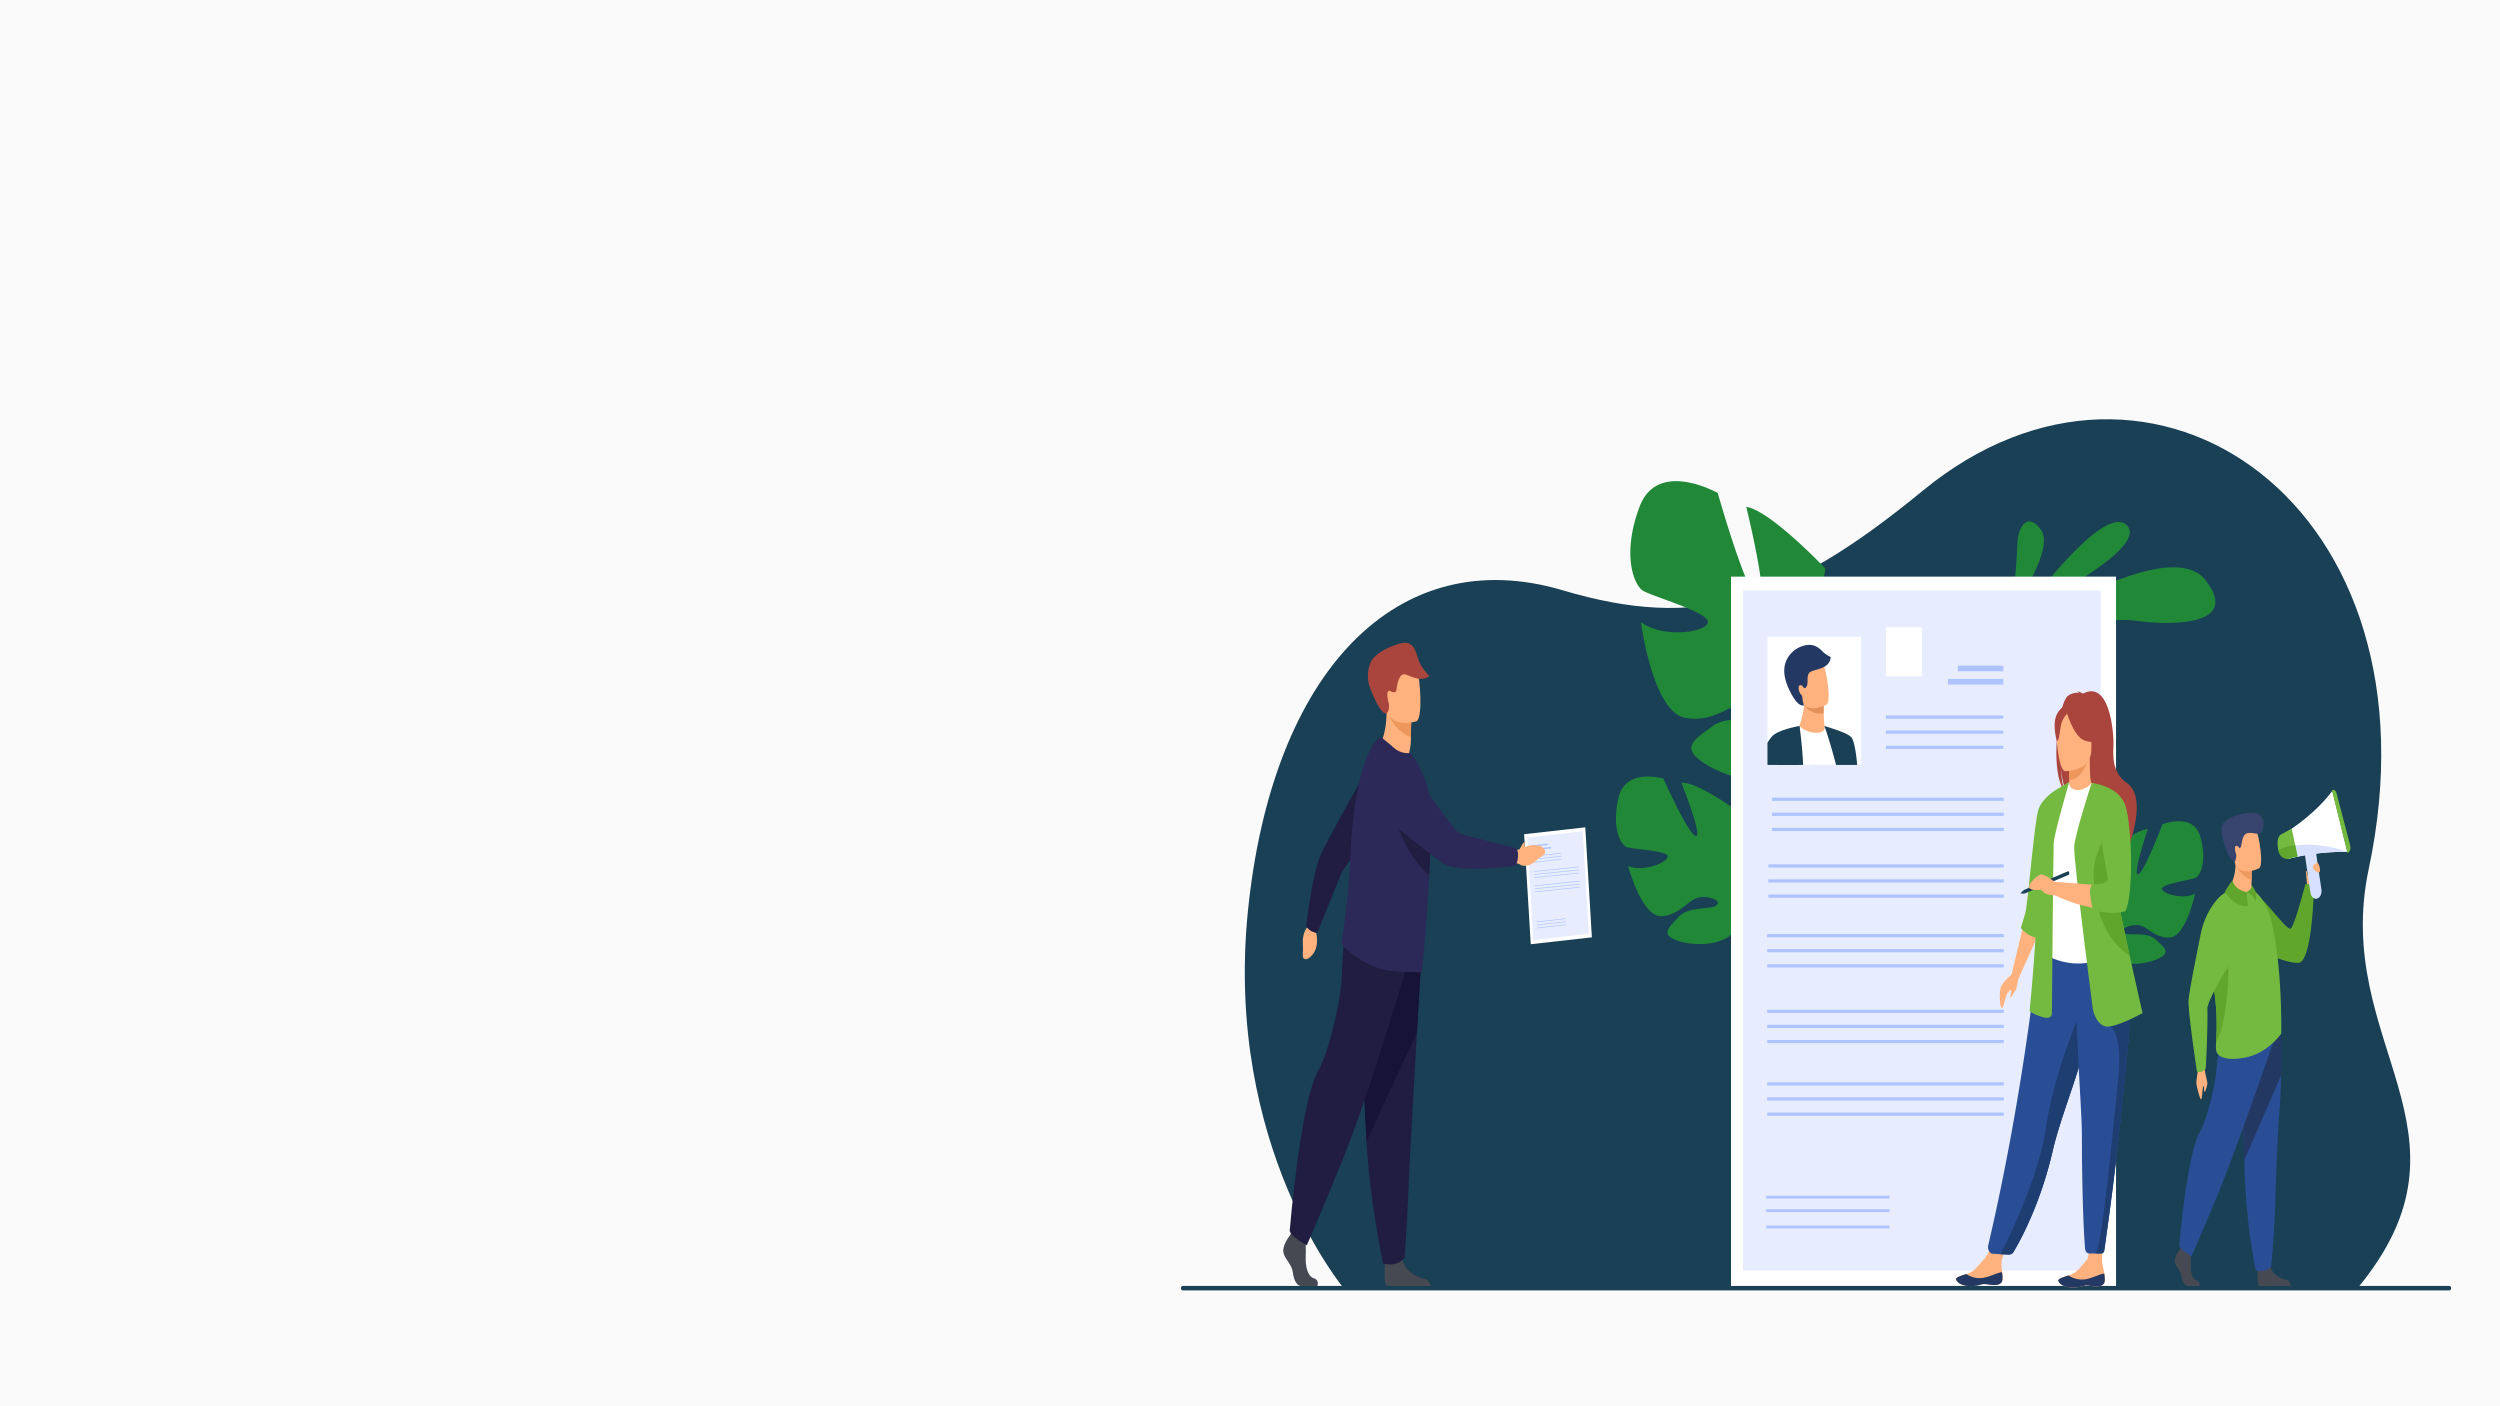 <svg id="Layer_1" data-name="Layer 1" xmlns="http://www.w3.org/2000/svg" xmlns:xlink="http://www.w3.org/1999/xlink" viewBox="0 0 1920 1080"><defs><style>.cls-1{fill:#fff;}.cls-2{fill:#fafafa;}.cls-3{fill:#194055;}.cls-4{fill:#218838;}.cls-5{fill:#e7edff;}.cls-6{clip-path:url(#clip-path);}.cls-7{fill:#88a0e2;}.cls-8{fill:#ffb27d;}.cls-9{fill:#e2915a;}.cls-10{fill:#233862;}.cls-11{fill:#9db0f4;}.cls-12{fill:#aec3ff;}.cls-13{fill:#a9453d;}.cls-14{fill:#ed975d;}.cls-15{fill:#2a4e96;}.cls-16{fill:#5f9aa8;}.cls-17{fill:#75ba40;}.cls-18{fill:#1e3d70;}.cls-19{fill:#61a62c;}.cls-20{fill:#464951;}.cls-21{fill:#201d40;}.cls-22{fill:#161336;}.cls-23{fill:#2c2858;}.cls-24{fill:#ed985f;}.cls-25{fill:#36446e;}.cls-26{fill:#d7e1ff;}</style><clipPath id="clip-path"><rect class="cls-1" x="1357.4" y="489.08" width="71.96" height="98.37"/></clipPath></defs><rect class="cls-2" width="1920" height="1080"/><path class="cls-3" d="M1032.12,989.55S940.5,880.44,958.3,700.78c18.44-186,115.39-285,241.86-247.44,103.38,30.71,170,11,276.88-76.76,175.31-143.93,401.26,11.89,342.15,290.77-28.61,134.95,91.45,201.64-9,322.49Z"/><path class="cls-4" d="M1554.54,469.39s60.9-84.13,78.92-65.91S1554.54,469.39,1554.54,469.39Z"/><path class="cls-4" d="M1550.36,485.26s115.09-76.24,143.53-39.64-31.28,34.42-53.45,31.12S1550.36,485.26,1550.36,485.26Z"/><path class="cls-4" d="M1545.07,468s.46-4,1.08-9.94c1.2-11.53,3-30.17,3.18-39.85.26-14.64,8.63-25.37,18.4-10.89s-19.12,56.52-19.12,56.52Z"/><path class="cls-4" d="M1242.93,612.86c5.33-23.66,34.62-14.81,34.62-14.81s19,42.72,24.77,44-11-40.86-11-40.86c11.32-1,39.59,19.29,39.59,19.29s-3,48.67,2.81,47.95,1.09-43.28,1.09-43.28c10.8,5,20.55,22.88,20.55,22.88,12,29-15.79,48.56-15.79,48.56a104.81,104.81,0,0,0,6.37,36.66h0a69.33,69.33,0,0,1,3.23,9.83l-3-.14c-.21-1.1-.45-2.16-.72-3.19v-.06c-.19-.64-.46-1.55-.8-2.66h0c-.85-2.47-1.42-4.3-1.77-5.62h0c-2.53-7.76-6.2-17.9-8.77-20.11a8.73,8.73,0,0,0,.68-1.84c-.21.59-.44,1.2-.68,1.84-5.47,14.68-31,16-45.1,11.33s-7.77-9.83.1-18.35,23.82-5.43,28.63-8.69-2-7.07-11.49-6.52-14.54,13.27-29.88,14.54-26-38.58-26-38.58c10.44,5,29.56-2.09,30.42-7s-27.19-5.75-31.52-7.45S1237.6,636.51,1242.93,612.86Z"/><path class="cls-4" d="M1689.86,642.59c-5.39-19.08-29.16-9.47-29.16-9.47s-13.83,36.71-18.55,38.22,7.33-34.55,7.33-34.55c-9.37.1-31.81,19-31.81,19s4.57,39.87-.29,39.74-2.72-35.59-2.72-35.59c-8.7,5-16,20.49-16,20.49-8.69,24.81,15.07,38.78,15.07,38.78a88,88,0,0,1-3.69,30.72h0a59.2,59.2,0,0,0-2.25,8.36l2.45-.35c.13-.93.28-1.83.46-2.7h0v0l.55-2.25h0c.59-2.1,1-3.65,1.22-4.77h0c1.76-6.6,4.36-15.25,6.38-17.27a7.13,7.13,0,0,1-.64-1.46l.64,1.46c5.13,11.67,26.24,10.72,37.66,5.77s6-8.71-.86-15.12-19.86-2.59-24-4.89,1.36-6,9.2-6.28,12.55,9.78,25.24,9.61,19.79-33.85,19.79-33.85c-8.39,4.93-24.46.61-25.37-3.39s22.16-6.9,25.66-8.64S1695.26,661.66,1689.86,642.59Z"/><path class="cls-4" d="M1259.22,389.09c13.81-36.7,60-10.47,60-10.47s22,77.7,31.23,82.1-9.31-71.45-9.31-71.45c18.78,2.94,60.85,47.48,60.85,47.48s-15.4,78.66-5.65,79.81,11-70.6,11-70.6c16.67,12.51,28.85,45.77,28.85,45.77,13.54,52.32-36.31,73.39-36.31,73.39s-4.91,27.42,2.6,62.71h0a126.18,126.18,0,0,1,3.2,17.43l-4.85-1.42c-.12-1.89-.29-3.74-.52-5.53,0,0,0,0,0,0s0,0,0-.08c-.17-1.12-.42-2.72-.74-4.67h0c-.87-4.4-1.41-7.62-1.71-9.93v0c-2.5-13.75-6.36-31.86-10.1-36.51a13.32,13.32,0,0,0,1.51-2.74l-1.51,2.74c-12.12,21.91-54.31,13.82-76.44.57s-10.65-19.24,4.08-30.08,40.25.61,48.86-2.82-1.78-12.4-17.47-15.29-26.71,16-52.15,11.92-34.41-73.7-34.41-73.7c16.08,12.33,49,8.37,51.43.61s-43.38-20.32-50.12-24.84S1245.41,425.78,1259.22,389.09Z"/><rect class="cls-1" x="1329.41" y="442.85" width="295.71" height="546.62"/><rect class="cls-5" x="1338.64" y="453.5" width="274.69" height="522.32"/><rect class="cls-1" x="1357.4" y="489.08" width="71.96" height="98.37"/><g class="cls-6"><polygon class="cls-7" points="1417.28 682.58 1360.38 682.58 1401.17 557.56 1415.28 600.78 1420.43 642.8 1417.28 682.58"/><path class="cls-1" d="M1372.85,560.79l9.11-3.23,8.85-4.29s5.14,3.35,8.8,4.29c4,1,17.29,31.4,17.29,32.67S1406.5,682,1406.5,682h-50.24Z"/><path class="cls-8" d="M1397.79,562.49c-4.51,1.06-11.08-.43-15.84-4.94a80.41,80.41,0,0,0,3.67-16.26l.06-.56a23.25,23.25,0,0,0,.12-3.75l11.6.37s3.14,2.09,3.12,3.46c0,.73,0,1.43,0,2.1,0,1.83,0,3.42.06,4.79.15,4.46.61,9.86.61,9.86S1402.34,561.42,1397.79,562.49Z"/><path class="cls-9" d="M1400.56,547.7c-8.83,2-13.82-4.69-14.94-6.41-.16-.24-.24-.39-.24-.39l.3-.17c3.3-1.71,10.83-.79,14.94,1.42C1400.62,544,1400.51,546.33,1400.56,547.7Z"/><path class="cls-8" d="M1382.37,535.85c3,11,13.7,8.11,18.25,6.3a20.72,20.72,0,0,0,2.08-.94c1.41-.88,1.83-4.25,1.68-8.5-.28-8.41-2.76-20.26-4.17-23.11-2.12-4.29-5.64-8.64-16-2.45S1378.54,521.72,1382.37,535.85Z"/><path class="cls-10" d="M1399.23,499.82c-3.68-3.7-7-4.51-9.34-4.55-7.07-.13-12.55,4.75-12.58,4.78-8.17,7.41-9.31,17.2-2.8,30.5,6.89,14.07,11.09,11,11.09,11s-.81-.36-1.32-5.13q0-.4-.06-.69a3.57,3.57,0,0,0-1.07-2.43c-1.27-1.08-2.32-5-1.54-6.35.94-1.62,2.71-.34,3.37.82a1.15,1.15,0,0,0,2,.12c2.45-3,.06-7.36,2.33-10.9S1405.15,515,1406,504.6A22.23,22.23,0,0,1,1399.23,499.82Z"/><path class="cls-3" d="M1401.17,557.56s14.25,40.19,16.11,71.23a424.25,424.25,0,0,1,0,53.79,276.37,276.37,0,0,0,10.14-66.18c.39-15.95-1.48-44.83-5.44-49.94C1420,564,1414.24,561.59,1401.17,557.56Z"/><path class="cls-3" d="M1385.3,610.71c0,4.59-.18,9.39-.42,14.35a329.16,329.16,0,0,1-7.55,56.9h-46.64s5.77-19.2,12.76-40.08c1.22-3.65,2.48-7.36,3.75-11,5.16-14.86,10.52-29,14.44-36.16,10.41-19,20.32-37.14,20.32-37.14S1385.61,579.31,1385.3,610.71Z"/><path class="cls-11" d="M1372.49,639.5s-9.57,5.2-29,2.38c1.22-3.65,2.48-7.36,3.75-11Z"/><path class="cls-11" d="M1385.3,610.71c0,4.59-.18,9.39-.42,14.35-6.28-.46-28.72-2.15-28.61-2.59s2.07-12.19,2.07-12.19,18.87,6.27,26.92,0Z"/><path class="cls-8" d="M1376.51,624.5s6.69-5.42,9.79-5.17,8,1.62,8.79,5.17-1.11,1.83-5.26,2.93c-2.45.65-3.95,5.46-7.13,5.88-1.24.17-6.19-1.19-6.19-1.19Z"/><path class="cls-3" d="M1382,557.56s-17.12,2.76-21.58,8.52c-7.54,9.74-27.38,46.56-25.42,62.71,1.3,10.71,37.53,10.71,37.53,10.71s4.48-4,6.12-7.54c3.35-7.29,2.19-12.63,2.19-12.63l-22.41-10.4s10.93-14.49,19.36-15.25C1383.91,593.13,1382,557.56,1382,557.56Z"/></g><rect class="cls-12" x="1448.4" y="549.5" width="90.17" height="2.47"/><rect class="cls-12" x="1448.4" y="561.04" width="90.17" height="2.47"/><rect class="cls-12" x="1448.4" y="572.72" width="90.17" height="2.47"/><rect class="cls-1" x="1448.4" y="481.73" width="27.59" height="37.71"/><rect class="cls-12" x="1503.6" y="511.19" width="34.97" height="4.35"/><rect class="cls-12" x="1495.99" y="521.38" width="42.59" height="4.35"/><rect class="cls-12" x="1356.47" y="918.33" width="94.69" height="2.17"/><rect class="cls-12" x="1356.47" y="928.7" width="94.69" height="2.17"/><rect class="cls-12" x="1356.47" y="941.25" width="94.69" height="2.17"/><rect class="cls-12" x="1360.86" y="612.58" width="178.08" height="2.47"/><rect class="cls-12" x="1360.86" y="624.12" width="178.08" height="2.47"/><rect class="cls-12" x="1360.86" y="635.8" width="178.08" height="2.47"/><rect class="cls-12" x="1358.09" y="663.8" width="180.85" height="2.47"/><rect class="cls-12" x="1358.09" y="675.34" width="180.85" height="2.47"/><rect class="cls-12" x="1358.09" y="687.02" width="180.85" height="2.47"/><rect class="cls-12" x="1357.17" y="717.34" width="181.77" height="2.47"/><rect class="cls-12" x="1357.17" y="728.88" width="181.77" height="2.47"/><rect class="cls-12" x="1357.17" y="740.56" width="181.77" height="2.47"/><rect class="cls-3" x="907" y="987.62" width="975.47" height="3.38" rx="1.37"/><path class="cls-8" d="M1538,982.25c-.27,5.07-5.51,5.13-11.46,4.18s-4.36,1.12-12.69,1.28-11.19-3.61-11.59-5.23c-.36-1.45,3.65-2.66,7.94-4.09.54-.17,1.08-.36,1.62-.55,4.83-1.68,8-6.63,12.17-11,3.92-4.09,9-18.9,9-18.9l11.37-.7s-4.79,13.28-6.59,19c-1.06,3.37-.61,7.5-.15,10.68A26.45,26.45,0,0,1,1538,982.25Z"/><path class="cls-10" d="M1526.52,986.43c-5.94-.94-4.36,1.12-12.69,1.28s-11.19-3.61-11.59-5.23c-.36-1.45,3.65-2.66,7.94-4.09l0,.11a18.31,18.31,0,0,0,12.21,3c5.59-.76,11.29-4,15.14-4.52a26.45,26.45,0,0,1,.4,5.28C1537.71,987.32,1532.47,987.38,1526.52,986.43Z"/><path class="cls-8" d="M1616.51,983.3c-.26,5.07-5.5,5.14-11.45,4.2s-4.36,1.12-12.69,1.29-11.19-3.59-11.6-5.21c-.36-1.44,3.65-2.66,7.94-4.1.54-.17,1.08-.36,1.62-.55,4.84-1.69,8-6.64,12.17-11,3.91-4.1,0-28.36,0-28.36L1615,938s-.6,20.42-.59,29.71c0,3.66,1.23,7.19,1.7,10.36A27.26,27.26,0,0,1,1616.51,983.3Z"/><path class="cls-10" d="M1605.06,987.5c-6-.93-4.36,1.12-12.69,1.29s-11.19-3.59-11.6-5.21c-.36-1.44,3.65-2.66,7.94-4.1l0,.11a18.24,18.24,0,0,0,12.22,3c5.58-.77,11.28-4,15.14-4.54a27.26,27.26,0,0,1,.39,5.28C1616.25,988.37,1611,988.44,1605.06,987.5Z"/><path class="cls-13" d="M1580,564c-2.15-12.1,1-17.74,3.79-20.74,1.33-4.46,2.86-7.67,4.42-8.88a12.34,12.34,0,0,1,8.63-2.26A3.7,3.7,0,0,0,1595,531c1.47-.3,4.77,1.7,4.77,1.7,20.55-10.82,23.78,30.54,23.35,40.15s-.37,20.93,10.32,28.5c20.4,14.45-6.78,68.89-6.78,68.89.52-7.77-25.69-48.75-39.37-61-3.33-6.7-4.51-18.53-4.6-19.47.58,9.39,1.75,14.65,2.8,17.62C1579.29,599.47,1578.36,580.64,1580,564Z"/><path class="cls-8" d="M1588.13,609.78c-.07,0,6.61,4.78,11.62,2.9,4.72-1.76,7.81-10.12,7.74-10.14-2-.55-2.57-4.3-2.53-20.44l-.9.25-15.2,4.11s.35,6.54.36,12.69C1589.23,604.32,1589,609.23,1588.13,609.78Z"/><path class="cls-14" d="M1588.86,586.46s.35,6.54.36,12.69c8.5-.32,13-10.93,14.84-16.8Z"/><path class="cls-15" d="M1527,956.22c-.75,3.19.93,6.48,3.38,6.64l5.93.38,6.28.26a4.64,4.64,0,0,0,4.07-2.53c5-8.41,20.44-36.43,29.8-77.15.27-1.14.55-2.29.84-3.46,6.18-24.64,19-55.57,25.75-83.57,1.08-4.46,2-8.65,2.91-12.63.28-1.27.55-2.52.8-3.75a396,396,0,0,0,7.75-55.74l-48.77.53S1555.51,834.28,1527,956.22Z"/><path class="cls-1" d="M1572.61,686.89c.12,31.73-3.41,45.34-3.41,45.34s20.88,14.5,45.7,3.82l17.76-6.88c-.42-1.28-3.87-22.51-4.27-23.69-5.24-15.38-6.67-21.84-7.29-26.56a137,137,0,0,1-.61-26.58,283.28,283.28,0,0,1,6-41.74c-6.76-2.1-13.09-5.8-20.13-9.41-1.62,2.76-6.57,5.64-10.86,5.51-5-.15-6.55-3-6.29-6.2-5.27,4-9.47,7.79-9.47,7.79-4.48,10.63-13.56,21-14.22,37.27C1565.38,649.57,1572.6,686,1572.61,686.89Z"/><path class="cls-16" d="M1614.55,690.43c2.13,4.13,6.22,29.19,16.39,32.35-5.24-17.87-9.22-25.71-9.84-31.2a184.54,184.54,0,0,1-.61-30.87c-3.4-8.16-5.94-13.75-5.94-13.75-.27-1.32-5.41-23.05-7.06-3.62S1612.17,685.82,1614.55,690.43Z"/><path class="cls-8" d="M1586,592.29s20.12.45,20.13-16.68,2.62-28.6-10.22-29.62-15.35,5.52-16.37,11.24S1580.79,591.73,1586,592.29Z"/><path class="cls-13" d="M1586.77,545.57s5.5,20.1,14,23.07,12.12-.12,12.12-.12-6.49-7-7.83-19.34C1605,549.18,1590.92,536,1586.77,545.57Z"/><path class="cls-13" d="M1588.13,547.2s-4.11,4.49-5.12,8.85-1.45,13.35-3.36,13c0,0-4.15-13.66.51-21.39C1585.11,539.51,1588.13,547.2,1588.13,547.2Z"/><polygon class="cls-8" points="1554.37 708.91 1544.86 748.51 1550.28 751.48 1565.99 716.5 1554.37 708.91"/><path class="cls-17" d="M1580,606s-11.2,6.08-14.44,15.55-8.15,73-10.11,79.56-3.43,11.7-3.43,11.7,5.65,6.5,11.34,7S1580,606,1580,606Z"/><path class="cls-17" d="M1589.23,600.5s-11.64,39.31-12,47.26-1.37,130.08-1.37,130.08.68,5.62-7.19,3.28-9.93-4.68-9.93-4.68,7.53-75.34,5.48-101.54S1580,606,1580,606Z"/><path class="cls-18" d="M1536.35,963.24l6.82.28a3.57,3.57,0,0,0,3.16-1.95c4.59-7.59,20.57-36,30.17-77.75.27-1.14.55-2.29.84-3.46,6.18-24.64,19-55.57,25.75-83.57,1.08-4.46,2-8.65,2.91-12.63.28-1.27.55-2.52.8-3.75l-7.18-7.45s-21.56,47.73-28.24,92.64C1565.58,904.62,1542.36,951.56,1536.35,963.24Z"/><path class="cls-15" d="M1598.87,869.79c-.12,20.66.6,66.72,2.44,89.23.17,2.06,1.44,3.62,3,3.62h5.09c2.14,0,3.75,0,4.81,0s1.71-.92,1.89-2.16c5.06-35.2,8.68-64.44,11.34-89.71,2.21-21.15,4.19-39.28,5.7-54.89s2.59-28.86,3-40c.06-1.75.1-3.46.13-5.11s0-3.27,0-4.84l-42.14-5.62C1594.61,798.57,1598.94,857.09,1598.87,869.79Z"/><path class="cls-18" d="M1609.36,962.64c1.93,0,3.42,0,4.47,0s2.08-1.12,2.3-2.62c5-35,8.63-64.1,11.27-89.26,2.21-21.15,4.19-39.28,5.7-54.89s2.59-28.86,3-40l-15.46,12.43s9.87,4.76,6.1,40.79S1614.6,957.53,1609.36,962.64Z"/><path class="cls-17" d="M1607.37,775.5s3,14.66,13.24,12.79S1645.48,778,1645.48,778s-4.39-19-9.85-43.86c-6.6-30.15-14.78-69-18.63-93.53-1.09-6.87-1.83-12.6-2.1-16.71l-8.52-22.6s-12.7,39-13.39,48.8S1607.37,775.5,1607.37,775.5Z"/><path class="cls-8" d="M1617.62,648.64l-11.24-47.34s14.2,5.77,21.33,10.69c0,0,4.46,7.85,7.21,26,0,0,2.92,43.49-3.59,59.4,0,0-20.54,5.62-53.4-9.83V677.24s35.94,2.57,43.3,3.74Z"/><path class="cls-19" d="M1607.82,670.69c.46,15.91,3.2,46.79,27.62,63.32l.19.13c-6.6-30.15-14.78-69-18.63-93.53C1612.51,649.77,1607.58,661.93,1607.82,670.69Z"/><path class="cls-17" d="M1606.38,601.3s20.84,2,25.86,17.29,6.62,66.14.23,81.11c0,0-8.79,3.43-24.35-.55l-.58-.15s-5-16.61-.51-19.89c0,0,13.12.94,11.75-5S1606.38,601.3,1606.38,601.3Z"/><path class="cls-3" d="M1554.12,683.6l.61,2.7,34.2-14.55a2.29,2.29,0,0,0,.24-1.65c-.25-1-.85-1-.85-1Z"/><polygon class="cls-3" points="1551.64 686.15 1554.12 683.6 1554.73 686.3 1551.64 686.15"/><path class="cls-8" d="M1546.21,747.43s-8.67,6.55-9.81,11.55-.36,15.45,1,15.29,3.43-11.23,4.57-12,2.74-3.12,2.74-1.41-1.14,4.84-.57,5.31,2.4-4.37,3.65-5.31,1.79-8.65,3-10.72S1546.21,747.43,1546.21,747.43Z"/><path class="cls-8" d="M1577.93,677.24s-7.76-6.53-11-5.53-11.56,9.22-7.56,11,7.22-.09,8.75,1.2,2.67,3.66,9.82,3.62S1577.93,677.24,1577.93,677.24Z"/><polygon class="cls-1" points="1175.62 725.16 1222.57 719.87 1217.48 635.38 1170.52 640.67 1175.62 725.16"/><polygon class="cls-5" points="1177.61 721.95 1220.28 717.14 1215.53 638.41 1172.87 643.22 1177.61 721.95"/><polygon class="cls-12" points="1178.7 680.5 1213.21 676.94 1213.18 676.44 1178.67 680 1178.7 680.5"/><polygon class="cls-12" points="1178.82 682.83 1213.33 679.27 1213.3 678.77 1178.79 682.33 1178.82 682.83"/><polygon class="cls-12" points="1178.93 685.19 1213.44 681.62 1213.42 681.12 1178.91 684.69 1178.93 685.19"/><polygon class="cls-12" points="1180.31 708.27 1202.55 705.76 1202.52 705.26 1180.28 707.77 1180.31 708.27"/><polygon class="cls-12" points="1180.45 710.6 1202.69 708.09 1202.66 707.59 1180.42 710.1 1180.45 710.6"/><polygon class="cls-12" points="1180.6 712.95 1202.84 710.45 1202.81 709.95 1180.57 712.45 1180.6 712.95"/><polygon class="cls-12" points="1176.59 657.96 1198.83 655.46 1198.8 654.96 1176.56 657.46 1176.59 657.96"/><polygon class="cls-12" points="1176.73 660.29 1198.97 657.78 1198.94 657.28 1176.7 659.79 1176.73 660.29"/><polygon class="cls-12" points="1176.87 662.64 1199.11 660.14 1199.08 659.64 1176.84 662.14 1176.87 662.64"/><polygon class="cls-12" points="1176.65 650.27 1188.62 648.92 1188.55 647.83 1176.58 649.17 1176.65 650.27"/><polygon class="cls-12" points="1176.65 653.13 1191.23 651.49 1191.16 650.39 1176.58 652.04 1176.65 653.13"/><polygon class="cls-12" points="1178.1 669.56 1212.61 665.99 1212.59 665.49 1178.08 669.06 1178.1 669.56"/><polygon class="cls-12" points="1178.22 671.89 1212.73 668.32 1212.7 667.82 1178.19 671.39 1178.22 671.89"/><polygon class="cls-12" points="1178.34 674.25 1212.85 670.68 1212.82 670.18 1178.31 673.75 1178.34 674.25"/><path class="cls-8" d="M1166.8,652.36c.81-.78,1.45-2.53,2.28-3.83a9.65,9.65,0,0,1,1.8-1.91s.12,2.27.25,4.11c2.47-1.26,6.17-2.42,12.1-.87a4.67,4.67,0,0,1,2.91,2.62,3.25,3.25,0,0,1-.68,4.18c-3,2.57-2.15,1-6.35,4.77s-9.34,4.7-12.41,2.07l-4.12-.94-.52-9.27S1164.41,652.91,1166.8,652.36Z"/><path class="cls-8" d="M1058.77,574.62s9.72,15.76,22.09,9.17c0,0,2.67-8.81,2.7-15.3,0-.8,0-1.57,0-2.31.07-7.3.25-11.4.25-11.4h0c-.56-.32-18.92-10.62-18.91-9.76C1065.23,564.77,1058.77,574.62,1058.77,574.62Z"/><path class="cls-14" d="M1066.76,549.72c1.77,4.48,7.84,13.26,16.82,16.46.07-7.3.25-11.4.25-11.4h0C1083.31,554.59,1066.23,548.4,1066.76,549.72Z"/><path class="cls-8" d="M1087.68,554s-20.65,6.63-23.47-11-7.4-28.66,5.67-33.64,16.71,1,18.7,6.56S1093,551.84,1087.68,554Z"/><path class="cls-13" d="M1064.91,547.82c-.28.25-4.72,2.11-13.13-20.8a26.46,26.46,0,0,1,.85-18.25c3.08-6.87,14-12.27,23.07-14.63s11.24,4.63,13.38,11.64c2.24,7.36,8.71,13.42,8.71,13.42-7.82,6-17.24-2.57-20.5-1.17s-4.41,8.43-4.66,10.69-.62,4.12-4.72,2.11-1.86,7.95-1.2,9.86C1066.71,540.69,1067.27,545.76,1064.91,547.82Z"/><path class="cls-20" d="M1011.73,987.67h-12.5c-2.62,0-5.53-3.58-6.26-10.15s-6.12-10.15-7.29-15.53,4.81-12.94,4.81-12.94l1-1.76,1-1.82,9.9,3.18s.25,3.22.4,7.33c.1,3,.16,6.39,0,9.39-.29,7.17,1.47,14.89,6.13,16.29S1011.73,987.67,1011.73,987.67Z"/><path class="cls-20" d="M1098.76,987.67h-33.14a2.18,2.18,0,0,1-.7-.28c-2.22-1.51-1.52-13.09-1.26-16.67,0-.66.09-1.05.09-1.05s11.65-12.74,13.25-3c.06.3.11.6.18.9h0c2,9.13,11.06,13.27,16.28,14.43A6.67,6.67,0,0,1,1098.76,987.67Z"/><path class="cls-21" d="M1092.08,726.47s-1.77,30.18-3.85,66.45c-2.83,49.29-6.23,109.82-6.57,121.29-.58,19.91-2.91,51.76-2.91,51.76s-5.53,7.57-16.6,4.38c0,0-9.87-45.47-12.69-93.58,0-.79-.09-1.58-.13-2.38-2.62-49-6.7-152.1-6.7-152.1Z"/><path class="cls-22" d="M1092.08,726.47s-1.77,30.18-3.85,66.45l-38.77,83.85c0-.79-.09-1.58-.13-2.38-2.62-49-6.7-152.1-6.7-152.1Z"/><path class="cls-21" d="M1084,730.05s-31.9,109.3-52.87,160.67-27.53,65.69-27.53,65.69-12-6.57-13.11-11c0,0,8-99.17,22.07-123.34,7.93-13.66,17.25-54.65,17.69-69s2.84-42.71,2.84-42.71Z"/><path class="cls-8" d="M1011.25,710.19l-.33,7s3.39,12.49-6.11,18.89c0,0-4.07,2.25-4.24-2.08s.36-2.7,0-8.8,1.42-11.85,4.37-13.79l2.42-3.82Z"/><path class="cls-21" d="M1007.54,715.31c3.53,1.55,4.1,1.2,4.1,1.2s17.18-42.77,18.92-46.68,36.49-48,36.49-48l-8.93-45.51s-39.52,69.95-43.79,80c-7.05,16.58-11.18,55.11-11.18,55.11A11,11,0,0,0,1007.54,715.31Z"/><path class="cls-23" d="M1098.81,639.74c-.12,9.35-.52,19.86-1.06,30.53,0,.63-.06,1.26-.1,1.9-.34,6.61-1.81,29.66-1.88,30.6-1.75,24.2-3.57,43.32-3.91,43.61a1.63,1.63,0,0,1-1.36.48c-4.64-.8-18.5.64-29.84-2.73-9.57-2.76-17.81-8-26.54-15-1.16-.94-3.8-3.42-3.59-5.27.21-2,.6-5,1.1-8.68,1.72-12.88,4.69-35,5.7-60.94q.3-7.25.86-14.28a288.92,288.92,0,0,1,4.62-34.11c3.89-19.14,9.61-33.8,16.78-39.54.93-.71,6,3.67,10.6,7.73a16.29,16.29,0,0,0,13.16,4.26l3.85,5.82a69.34,69.34,0,0,1,11,31.32c.1,1,.19,2.13.26,3.3C1098.82,624.41,1098.92,631.64,1098.81,639.74Z"/><path class="cls-21" d="M1098.81,639.74c-.12,9.35-.52,19.86-1.06,30.53,0,.63-.06,1.26-.1,1.9-26.52-22.7-30.6-64.22-30.6-64.22,13,.78,23.41,4.88,31.4,10.74C1098.82,624.41,1098.92,631.64,1098.81,639.74Z"/><path class="cls-23" d="M1165.82,657.62c.28-5.38-1.76-6.27-1.76-6.27s-40-9.91-43.39-11.37-32.47-42.8-32.47-42.8-11.14-17.17-20.26-13.38c-7.93,3.3-11,11.75-12.08,19.8-1.26,9.6,2,19.25,8.06,24.35,13.64,11.44,41,34,47.4,36.56,14.32,5.74,52.79.46,52.79.46A21.14,21.14,0,0,0,1165.82,657.62Z"/><path class="cls-8" d="M1771.88,680.64s-.81-11.07,3.42-10.69,5.36,3,4.89,5.16-4.6,9.16-4.6,9.16Z"/><path class="cls-19" d="M1765.26,739.49c-7.39.4-22.19-5.53-27.78-8.67a101.71,101.71,0,0,1-13.82-9.29q-1.58-1.24-3-2.49c-10.08-8.69-14.78-16.22-14.78-16.22s18.9-22.33,26.52-16.48c8.94,6.86,24.36,29,27,26.75,2.93-2.56,11.12-34,11.12-34,5.38-1.4,6.55,4.17,6.55,4.17S1775.75,738.91,1765.26,739.49Z"/><path class="cls-20" d="M1734.06,974.12s-.78,12.25,1.12,13.52l24.23-.07a4.88,4.88,0,0,0-3.89-4.67c-3.89-.85-10.73-4-11.89-10.91S1734.06,974.12,1734.06,974.12Z"/><path class="cls-15" d="M1751.85,825.9c-.12,8-.4,16.26-.95,23.69-2.62,35.22-3.54,77.79-3.92,86-.65,14.24-2.71,37-2.71,37s-4.08,5.3-12,2.77a496.11,496.11,0,0,1-8.07-67.29l-.06-1.7c-.17-4.56-.35-9.78-.53-15.41-1.22-37.68-2.53-93.66-2.53-93.66l30.41-9.76S1752.15,805.93,1751.85,825.9Z"/><path class="cls-10" d="M1751.85,825.9c-7.71,18.17-22.4,51.66-28.28,65.05-1.22-37.68-2.53-93.66-2.53-93.66l30.41-9.76S1752.15,805.93,1751.85,825.9Z"/><path class="cls-8" d="M1688.41,820s-1.89,10.12-1.58,12.37,2.16,9.87,3.31,11.76,1.19-8.22,2-9.8.35,3.77,1,4.21,1.63-4.06,2.09-5.66-1.64-7.14-1.83-11.12S1688.41,820,1688.41,820Z"/><path class="cls-20" d="M1673.68,960.2s-4.31,5.38-3.47,9.21,4.73,6.37,5.26,11,2.63,7.22,4.52,7.22h9s1.4-3.28-2-4.28-4.64-6.48-4.43-11.58-.31-11.89-.31-11.89l-7.16-2.27Z"/><path class="cls-15" d="M1746.66,798.15S1718.19,881.42,1703,918s-19.88,46.74-19.88,46.74-8.68-4.68-9.47-7.86c0,0,5.79-70.54,15.94-87.73,5.73-9.72,12.47-38.88,12.78-49.07s7-34.54,7-34.54Z"/><path class="cls-17" d="M1752,793.81s-9.27,13.64-25,17.76c-6.92,1.81-21,3.56-24.43-3.17-.82-1.58-.83-3.92-.64-7.57.46-9.49,2.21-27.84-5.67-64.72a82.84,82.84,0,0,1-1.52-9.86c-1.72-18.86,4.1-32.25,10.93-38.22,16.67-14.58,24.82-4.51,24.82-4.51s9.54,6.1,13.9,23.86C1753.05,742.91,1752,793.81,1752,793.81Z"/><path class="cls-8" d="M1710.58,684.22s9.54,4.23,18.24-.67c0,0,1.68-1.2.31-3.78.14-2.5.11-2.27.13-4.09.11-4.22,0-6.58,0-6.58l-6.42-5.71-6.08-5.47C1718.3,675.19,1710.58,684.22,1710.58,684.22Z"/><path class="cls-24" d="M1717.05,664.56s4.56,9.3,12.21,11.12c.11-4.22-.09-8.53-.09-8.53l-6.37-3.76Z"/><path class="cls-8" d="M1734.91,666.88s-15.44,7.87-18.88-5.13-7.74-20.75,2-26.34,13-1.55,14.89,2.41S1738.84,664.49,1734.91,666.88Z"/><path class="cls-25" d="M1706.41,636.88c-.18-.19-.54-.28-1.29-.14a3,3,0,0,1,1.31-.91c0-1.45.14-4.11,1.83-5.19a3.63,3.63,0,0,0-.76,2.49c1.64-3.45,5.76-6.75,18.18-8.74,16.37-2.61,13.1,12.93,11.25,15.18s-7.76-1-11.59.52-3.46,9.36-4.62,10.77-.92-.6-2.86-1.22-1.53,3.47-.64,6-1,6.62-1,6.62l-3-3c-3-3-7.57-17.8-6.92-21.4C1706.29,637.52,1706.35,637.2,1706.41,636.88Z"/><path class="cls-19" d="M1701.87,800.83c.46-9.49,2.21-27.84-5.67-64.72a82.84,82.84,0,0,1-1.52-9.86h0c5.86-2.64,16.54,3.24,16.54,3.24S1713.72,778.23,1701.87,800.83Z"/><path class="cls-17" d="M1706.31,687.43s-12.09,9.36-16.23,30.25c-3.39,17.12-8.63,42.58-9.26,50.54s6.39,54.58,6.39,54.58,1,1,3.42.32a5.87,5.87,0,0,0,3.41-2.78s1.68-31.07,1.24-45.74c-.18-6.1,20.64-44.64,31.88-49.6C1731.58,723.05,1706.31,687.43,1706.31,687.43Z"/><path class="cls-19" d="M1714.69,676.34s-2,1.34-5.94,8.47c0,0,7.3,12.5,17.82,10.87a64.1,64.1,0,0,1-1.23-10.6S1716.54,683.74,1714.69,676.34Z"/><path class="cls-19" d="M1725.34,685.08s5.62,2,7,7.53c0,0,1.2-4.75.15-7.43a23.26,23.26,0,0,0-3.33-5.41S1729.89,683.16,1725.34,685.08Z"/><path class="cls-1" d="M1802.73,654.23a177,177,0,0,0-44.89,5.24l-2.51-8.65-2.75-9.48s24.14-14.21,38.65-34Z"/><path class="cls-17" d="M1790.9,606.89l12,48.27h0c1.75-.7,2.71-3.27,2.1-5.62L1794.43,609c-.51-2-2.14-2.93-3.53-2.09Z"/><path class="cls-26" d="M1802.73,654.23a177,177,0,0,0-44.89,5.24l-2.51-8.65C1777.93,644.51,1802.73,654.23,1802.73,654.23Z"/><path class="cls-17" d="M1764.49,657.73,1758,659.3c.1,0-6,1.63-8.06-5.81a7.9,7.9,0,0,1-.39-1.61c-1.56-9.29,2.16-11,2.16-11l8.38-4.46,2.67,12.88v.05Z"/><path class="cls-19" d="M1764.49,657.73,1758,659.3c.1,0-6,1.63-8.06-5.81,3.68-3.67,12.82-4.19,12.82-4.19v.05Z"/><path class="cls-26" d="M1779.48,690.16h0c-2.33.64-4.61-1.45-5.08-4.63l-4.12-28.17c-.46-3.18,1.06-6.3,3.39-6.93h0c2.32-.64,4.61,1.44,5.07,4.62l4.12,28.17C1783.33,686.4,1781.8,689.53,1779.48,690.16Z"/><path class="cls-8" d="M1778.92,662.88s-3.18,1.73-2.6,3.65,4.63,4.56,5.27,3S1780.93,661.26,1778.92,662.88Z"/><path class="cls-8" d="M1771.82,678.89s-.6-4.45-.64-6.5-.47-3.59-.12-3.65.55.3.69,1,1,4.63,1,4.63l-.28,3.94Z"/><rect class="cls-12" x="1357.17" y="775.47" width="181.77" height="2.47"/><rect class="cls-12" x="1357.17" y="787.02" width="181.77" height="2.47"/><rect class="cls-12" x="1357.17" y="798.7" width="181.77" height="2.47"/><rect class="cls-12" x="1357.17" y="831.22" width="181.77" height="2.47"/><rect class="cls-12" x="1357.17" y="842.76" width="181.77" height="2.47"/><rect class="cls-12" x="1357.17" y="854.44" width="181.77" height="2.47"/></svg>